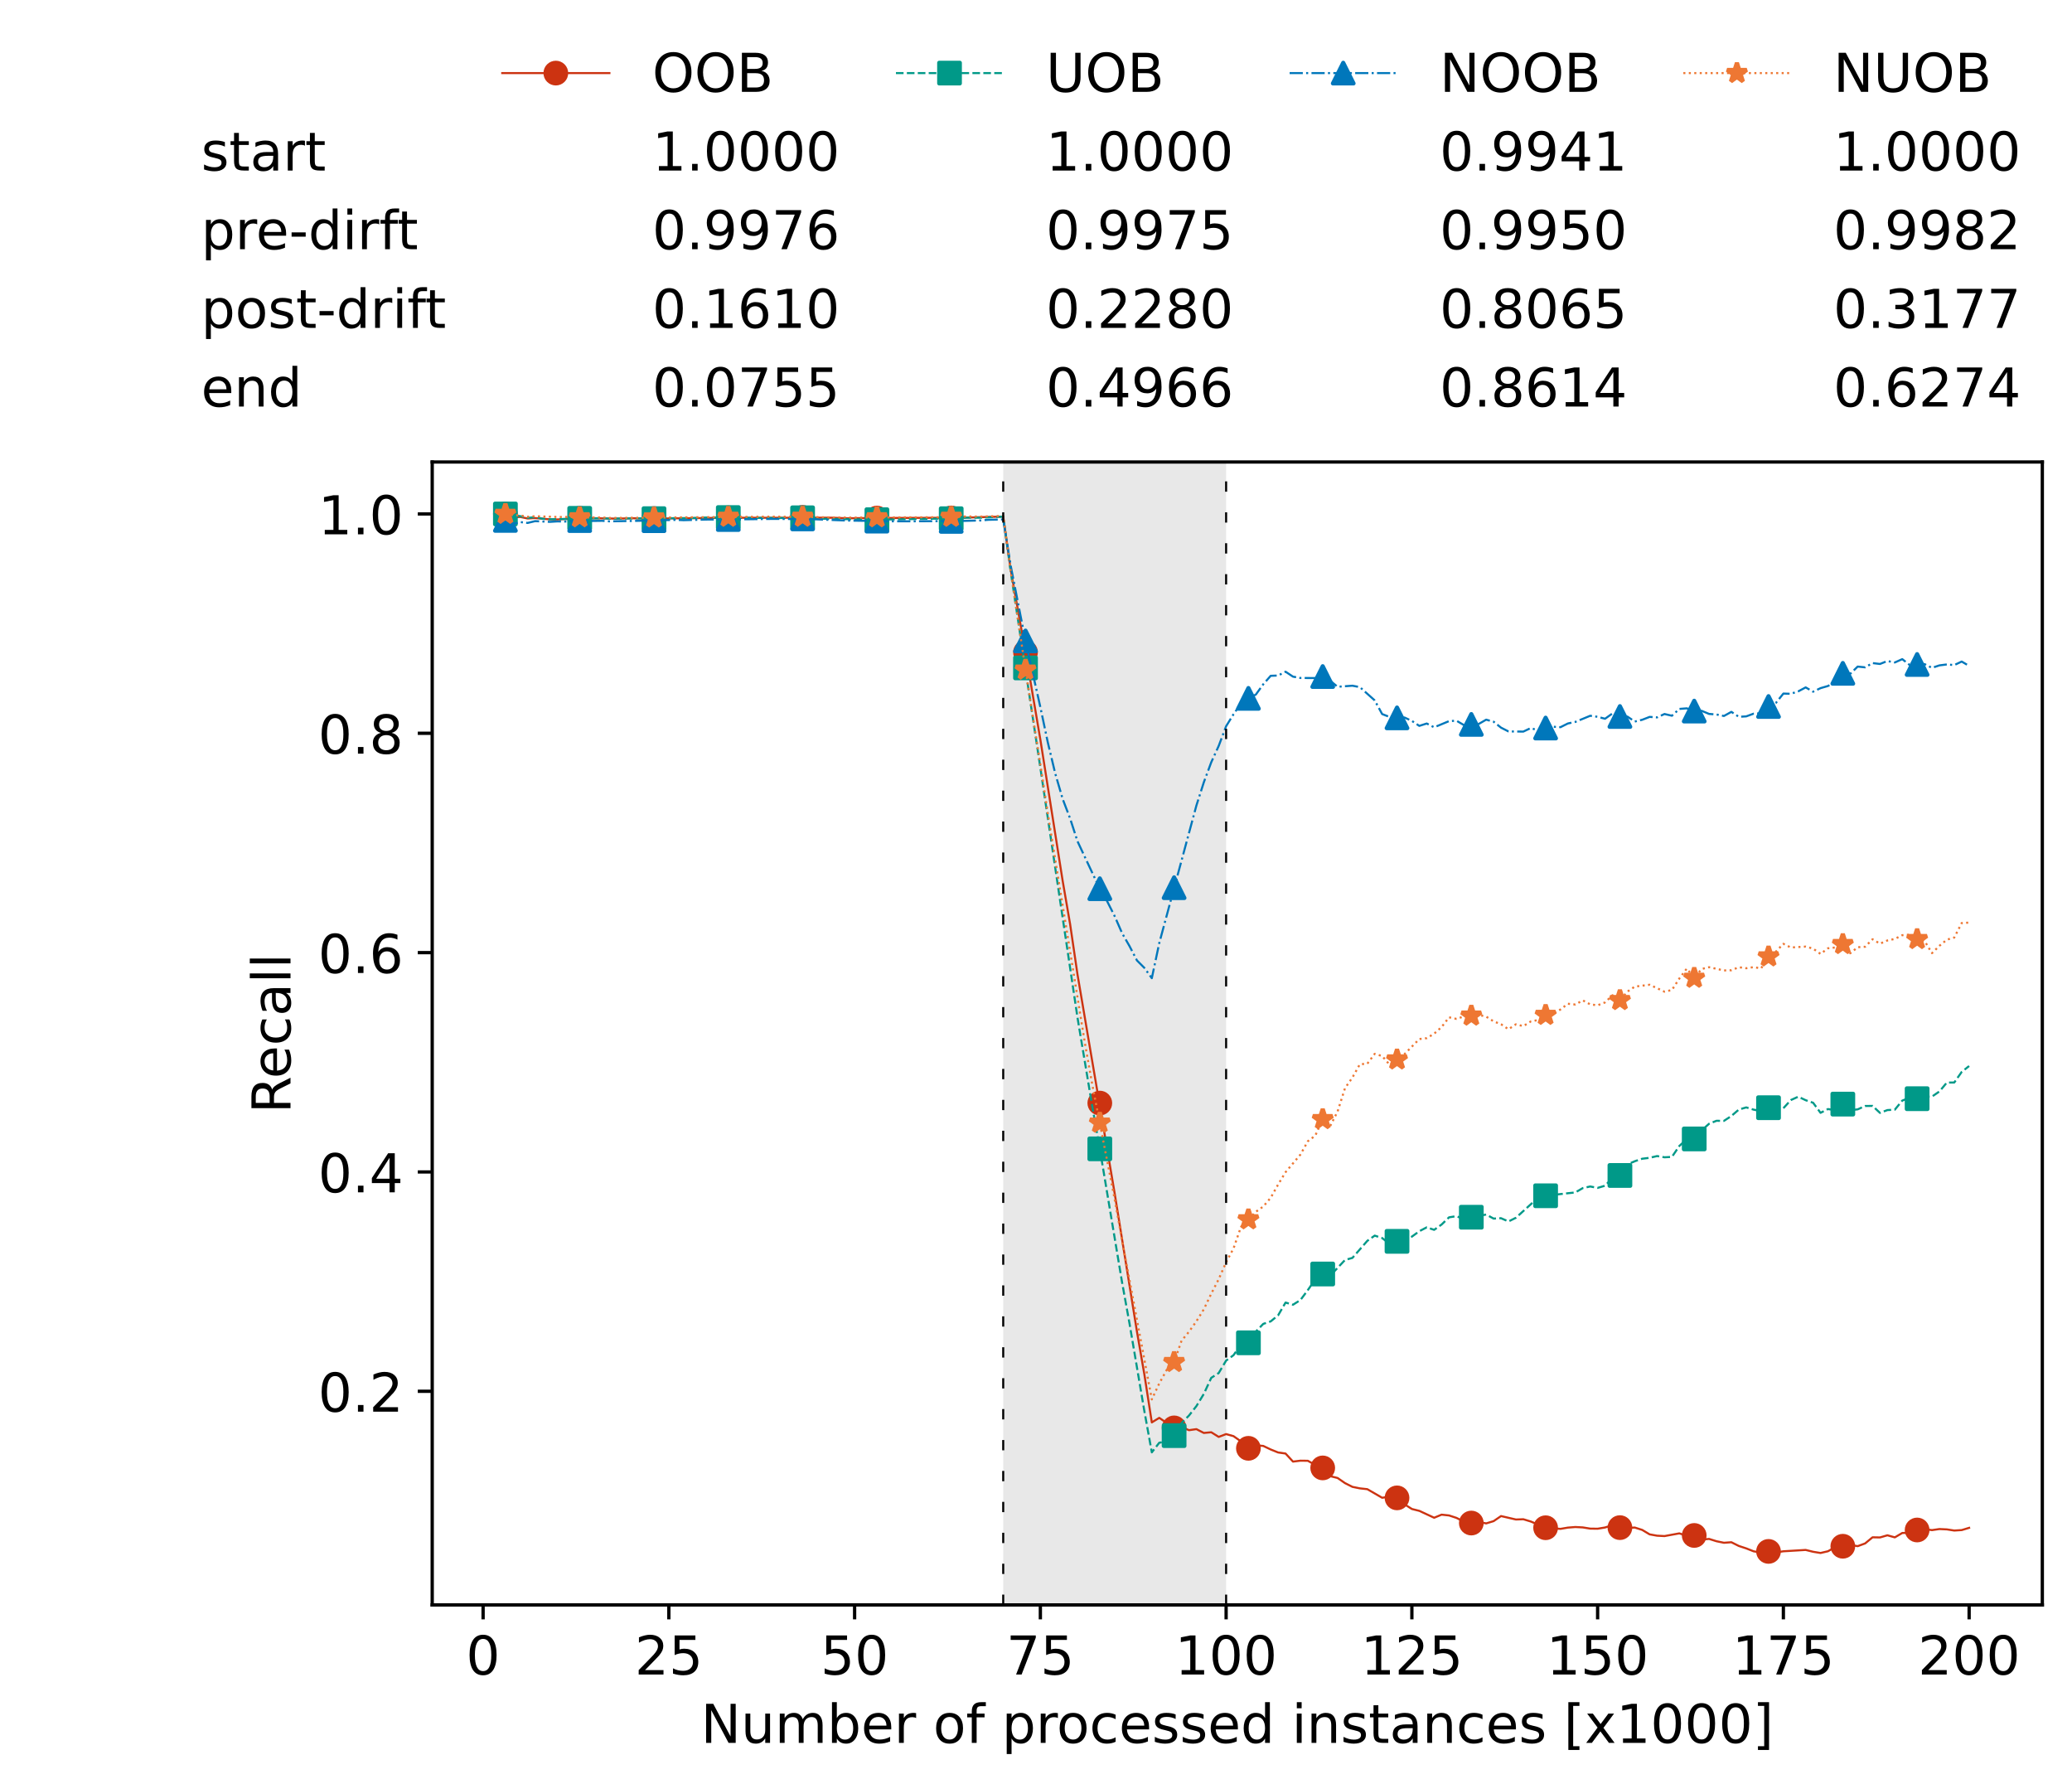 <?xml version="1.0" encoding="utf-8" standalone="no"?>
<!DOCTYPE svg PUBLIC "-//W3C//DTD SVG 1.1//EN"
  "http://www.w3.org/Graphics/SVG/1.1/DTD/svg11.dtd">
<!-- Created with matplotlib (https://matplotlib.org/) -->
<svg height="432.615pt" version="1.1" viewBox="0 0 502.65 432.615" width="502.65pt" xmlns="http://www.w3.org/2000/svg" xmlns:xlink="http://www.w3.org/1999/xlink">
 <defs>
  <style type="text/css">*{stroke-linecap:butt;stroke-linejoin:round;}</style>
 </defs>
 <g id="figure_1">
  <g id="patch_1">
   <path d="M 0 432.615 
L 502.65 432.615 
L 502.65 0 
L 0 0 
z
" style="fill:#ffffff;"/>
  </g>
  <g id="axes_1">
   <g id="patch_2">
    <path d="M 104.85 389.252 
L 495.45 389.252 
L 495.45 112.052 
L 104.85 112.052 
z
" style="fill:#ffffff;"/>
   </g>
   <g id="patch_3">
    <path clip-path="url(#p991601ff2a)" d="M 297.446 389.252 
L 297.446 112.052 
L 243.372 112.052 
L 243.372 389.252 
z
" style="fill:#d3d3d3;opacity:0.5;"/>
   </g>
   <g id="matplotlib.axis_1">
    <g id="xtick_1">
     <g id="line2d_1">
      <defs>
       <path d="M 0 0 
L 0 3.5 
" id="mca6c3451b4" style="stroke:#000000;stroke-width:0.8;"/>
      </defs>
      <g>
       <use style="stroke:#000000;stroke-width:0.8;" x="117.197" xlink:href="#mca6c3451b4" y="389.252"/>
      </g>
     </g>
     <g id="text_1">
      <!-- 0 -->
      <g transform="translate(113.061 406.13)scale(0.13 -0.13)">
       <defs>
        <path d="M 31.781 66.406 
Q 24.172 66.406 20.328 58.906 
Q 16.5 51.422 16.5 36.375 
Q 16.5 21.391 20.328 13.891 
Q 24.172 6.391 31.781 6.391 
Q 39.453 6.391 43.281 13.891 
Q 47.125 21.391 47.125 36.375 
Q 47.125 51.422 43.281 58.906 
Q 39.453 66.406 31.781 66.406 
z
M 31.781 74.219 
Q 44.047 74.219 50.516 64.516 
Q 56.984 54.828 56.984 36.375 
Q 56.984 17.969 50.516 8.266 
Q 44.047 -1.422 31.781 -1.422 
Q 19.531 -1.422 13.062 8.266 
Q 6.594 17.969 6.594 36.375 
Q 6.594 54.828 13.062 64.516 
Q 19.531 74.219 31.781 74.219 
z
" id="DejaVuSans-48"/>
       </defs>
       <use xlink:href="#DejaVuSans-48"/>
      </g>
     </g>
    </g>
    <g id="xtick_2">
     <g id="line2d_2">
      <g>
       <use style="stroke:#000000;stroke-width:0.8;" x="162.259" xlink:href="#mca6c3451b4" y="389.252"/>
      </g>
     </g>
     <g id="text_2">
      <!-- 25 -->
      <g transform="translate(153.988 406.13)scale(0.13 -0.13)">
       <defs>
        <path d="M 19.188 8.297 
L 53.609 8.297 
L 53.609 0 
L 7.328 0 
L 7.328 8.297 
Q 12.938 14.109 22.625 23.891 
Q 32.328 33.688 34.812 36.531 
Q 39.547 41.844 41.422 45.531 
Q 43.312 49.219 43.312 52.781 
Q 43.312 58.594 39.234 62.25 
Q 35.156 65.922 28.609 65.922 
Q 23.969 65.922 18.812 64.312 
Q 13.672 62.703 7.812 59.422 
L 7.812 69.391 
Q 13.766 71.781 18.938 73 
Q 24.125 74.219 28.422 74.219 
Q 39.75 74.219 46.484 68.547 
Q 53.219 62.891 53.219 53.422 
Q 53.219 48.922 51.531 44.891 
Q 49.859 40.875 45.406 35.406 
Q 44.188 33.984 37.641 27.219 
Q 31.109 20.453 19.188 8.297 
z
" id="DejaVuSans-50"/>
        <path d="M 10.797 72.906 
L 49.516 72.906 
L 49.516 64.594 
L 19.828 64.594 
L 19.828 46.734 
Q 21.969 47.469 24.109 47.828 
Q 26.266 48.188 28.422 48.188 
Q 40.625 48.188 47.75 41.5 
Q 54.891 34.812 54.891 23.391 
Q 54.891 11.625 47.562 5.094 
Q 40.234 -1.422 26.906 -1.422 
Q 22.312 -1.422 17.547 -0.641 
Q 12.797 0.141 7.719 1.703 
L 7.719 11.625 
Q 12.109 9.234 16.797 8.062 
Q 21.484 6.891 26.703 6.891 
Q 35.156 6.891 40.078 11.328 
Q 45.016 15.766 45.016 23.391 
Q 45.016 31 40.078 35.438 
Q 35.156 39.891 26.703 39.891 
Q 22.75 39.891 18.812 39.016 
Q 14.891 38.141 10.797 36.281 
z
" id="DejaVuSans-53"/>
       </defs>
       <use xlink:href="#DejaVuSans-50"/>
       <use x="63.623" xlink:href="#DejaVuSans-53"/>
      </g>
     </g>
    </g>
    <g id="xtick_3">
     <g id="line2d_3">
      <g>
       <use style="stroke:#000000;stroke-width:0.8;" x="207.322" xlink:href="#mca6c3451b4" y="389.252"/>
      </g>
     </g>
     <g id="text_3">
      <!-- 50 -->
      <g transform="translate(199.05 406.13)scale(0.13 -0.13)">
       <use xlink:href="#DejaVuSans-53"/>
       <use x="63.623" xlink:href="#DejaVuSans-48"/>
      </g>
     </g>
    </g>
    <g id="xtick_4">
     <g id="line2d_4">
      <g>
       <use style="stroke:#000000;stroke-width:0.8;" x="252.384" xlink:href="#mca6c3451b4" y="389.252"/>
      </g>
     </g>
     <g id="text_4">
      <!-- 75 -->
      <g transform="translate(244.113 406.13)scale(0.13 -0.13)">
       <defs>
        <path d="M 8.203 72.906 
L 55.078 72.906 
L 55.078 68.703 
L 28.609 0 
L 18.312 0 
L 43.219 64.594 
L 8.203 64.594 
z
" id="DejaVuSans-55"/>
       </defs>
       <use xlink:href="#DejaVuSans-55"/>
       <use x="63.623" xlink:href="#DejaVuSans-53"/>
      </g>
     </g>
    </g>
    <g id="xtick_5">
     <g id="line2d_5">
      <g>
       <use style="stroke:#000000;stroke-width:0.8;" x="297.446" xlink:href="#mca6c3451b4" y="389.252"/>
      </g>
     </g>
     <g id="text_5">
      <!-- 100 -->
      <g transform="translate(285.039 406.13)scale(0.13 -0.13)">
       <defs>
        <path d="M 12.406 8.297 
L 28.516 8.297 
L 28.516 63.922 
L 10.984 60.406 
L 10.984 69.391 
L 28.422 72.906 
L 38.281 72.906 
L 38.281 8.297 
L 54.391 8.297 
L 54.391 0 
L 12.406 0 
z
" id="DejaVuSans-49"/>
       </defs>
       <use xlink:href="#DejaVuSans-49"/>
       <use x="63.623" xlink:href="#DejaVuSans-48"/>
       <use x="127.246" xlink:href="#DejaVuSans-48"/>
      </g>
     </g>
    </g>
    <g id="xtick_6">
     <g id="line2d_6">
      <g>
       <use style="stroke:#000000;stroke-width:0.8;" x="342.509" xlink:href="#mca6c3451b4" y="389.252"/>
      </g>
     </g>
     <g id="text_6">
      <!-- 125 -->
      <g transform="translate(330.102 406.13)scale(0.13 -0.13)">
       <use xlink:href="#DejaVuSans-49"/>
       <use x="63.623" xlink:href="#DejaVuSans-50"/>
       <use x="127.246" xlink:href="#DejaVuSans-53"/>
      </g>
     </g>
    </g>
    <g id="xtick_7">
     <g id="line2d_7">
      <g>
       <use style="stroke:#000000;stroke-width:0.8;" x="387.571" xlink:href="#mca6c3451b4" y="389.252"/>
      </g>
     </g>
     <g id="text_7">
      <!-- 150 -->
      <g transform="translate(375.164 406.13)scale(0.13 -0.13)">
       <use xlink:href="#DejaVuSans-49"/>
       <use x="63.623" xlink:href="#DejaVuSans-53"/>
       <use x="127.246" xlink:href="#DejaVuSans-48"/>
      </g>
     </g>
    </g>
    <g id="xtick_8">
     <g id="line2d_8">
      <g>
       <use style="stroke:#000000;stroke-width:0.8;" x="432.633" xlink:href="#mca6c3451b4" y="389.252"/>
      </g>
     </g>
     <g id="text_8">
      <!-- 175 -->
      <g transform="translate(420.226 406.13)scale(0.13 -0.13)">
       <use xlink:href="#DejaVuSans-49"/>
       <use x="63.623" xlink:href="#DejaVuSans-55"/>
       <use x="127.246" xlink:href="#DejaVuSans-53"/>
      </g>
     </g>
    </g>
    <g id="xtick_9">
     <g id="line2d_9">
      <g>
       <use style="stroke:#000000;stroke-width:0.8;" x="477.695" xlink:href="#mca6c3451b4" y="389.252"/>
      </g>
     </g>
     <g id="text_9">
      <!-- 200 -->
      <g transform="translate(465.289 406.13)scale(0.13 -0.13)">
       <use xlink:href="#DejaVuSans-50"/>
       <use x="63.623" xlink:href="#DejaVuSans-48"/>
       <use x="127.246" xlink:href="#DejaVuSans-48"/>
      </g>
     </g>
    </g>
    <g id="text_10">
     <!-- Number of processed instances [x1000] -->
     <g transform="translate(170.025 422.711)scale(0.13 -0.13)">
      <defs>
       <path d="M 9.812 72.906 
L 23.094 72.906 
L 55.422 11.922 
L 55.422 72.906 
L 64.984 72.906 
L 64.984 0 
L 51.703 0 
L 19.391 60.984 
L 19.391 0 
L 9.812 0 
z
" id="DejaVuSans-78"/>
       <path d="M 8.5 21.578 
L 8.5 54.688 
L 17.484 54.688 
L 17.484 21.922 
Q 17.484 14.156 20.5 10.266 
Q 23.531 6.391 29.594 6.391 
Q 36.859 6.391 41.078 11.031 
Q 45.312 15.672 45.312 23.688 
L 45.312 54.688 
L 54.297 54.688 
L 54.297 0 
L 45.312 0 
L 45.312 8.406 
Q 42.047 3.422 37.719 1 
Q 33.406 -1.422 27.688 -1.422 
Q 18.266 -1.422 13.375 4.438 
Q 8.5 10.297 8.5 21.578 
z
M 31.109 56 
z
" id="DejaVuSans-117"/>
       <path d="M 52 44.188 
Q 55.375 50.25 60.062 53.125 
Q 64.75 56 71.094 56 
Q 79.641 56 84.281 50.016 
Q 88.922 44.047 88.922 33.016 
L 88.922 0 
L 79.891 0 
L 79.891 32.719 
Q 79.891 40.578 77.094 44.375 
Q 74.312 48.188 68.609 48.188 
Q 61.625 48.188 57.562 43.547 
Q 53.516 38.922 53.516 30.906 
L 53.516 0 
L 44.484 0 
L 44.484 32.719 
Q 44.484 40.625 41.703 44.406 
Q 38.922 48.188 33.109 48.188 
Q 26.219 48.188 22.156 43.531 
Q 18.109 38.875 18.109 30.906 
L 18.109 0 
L 9.078 0 
L 9.078 54.688 
L 18.109 54.688 
L 18.109 46.188 
Q 21.188 51.219 25.484 53.609 
Q 29.781 56 35.688 56 
Q 41.656 56 45.828 52.969 
Q 50 49.953 52 44.188 
z
" id="DejaVuSans-109"/>
       <path d="M 48.688 27.297 
Q 48.688 37.203 44.609 42.844 
Q 40.531 48.484 33.406 48.484 
Q 26.266 48.484 22.188 42.844 
Q 18.109 37.203 18.109 27.297 
Q 18.109 17.391 22.188 11.75 
Q 26.266 6.109 33.406 6.109 
Q 40.531 6.109 44.609 11.75 
Q 48.688 17.391 48.688 27.297 
z
M 18.109 46.391 
Q 20.953 51.266 25.266 53.625 
Q 29.594 56 35.594 56 
Q 45.562 56 51.781 48.094 
Q 58.016 40.188 58.016 27.297 
Q 58.016 14.406 51.781 6.484 
Q 45.562 -1.422 35.594 -1.422 
Q 29.594 -1.422 25.266 0.953 
Q 20.953 3.328 18.109 8.203 
L 18.109 0 
L 9.078 0 
L 9.078 75.984 
L 18.109 75.984 
z
" id="DejaVuSans-98"/>
       <path d="M 56.203 29.594 
L 56.203 25.203 
L 14.891 25.203 
Q 15.484 15.922 20.484 11.062 
Q 25.484 6.203 34.422 6.203 
Q 39.594 6.203 44.453 7.469 
Q 49.312 8.734 54.109 11.281 
L 54.109 2.781 
Q 49.266 0.734 44.188 -0.344 
Q 39.109 -1.422 33.891 -1.422 
Q 20.797 -1.422 13.156 6.188 
Q 5.516 13.812 5.516 26.812 
Q 5.516 40.234 12.766 48.109 
Q 20.016 56 32.328 56 
Q 43.359 56 49.781 48.891 
Q 56.203 41.797 56.203 29.594 
z
M 47.219 32.234 
Q 47.125 39.594 43.094 43.984 
Q 39.062 48.391 32.422 48.391 
Q 24.906 48.391 20.391 44.141 
Q 15.875 39.891 15.188 32.172 
z
" id="DejaVuSans-101"/>
       <path d="M 41.109 46.297 
Q 39.594 47.172 37.812 47.578 
Q 36.031 48 33.891 48 
Q 26.266 48 22.188 43.047 
Q 18.109 38.094 18.109 28.812 
L 18.109 0 
L 9.078 0 
L 9.078 54.688 
L 18.109 54.688 
L 18.109 46.188 
Q 20.953 51.172 25.484 53.578 
Q 30.031 56 36.531 56 
Q 37.453 56 38.578 55.875 
Q 39.703 55.766 41.062 55.516 
z
" id="DejaVuSans-114"/>
       <path id="DejaVuSans-32"/>
       <path d="M 30.609 48.391 
Q 23.391 48.391 19.188 42.75 
Q 14.984 37.109 14.984 27.297 
Q 14.984 17.484 19.156 11.844 
Q 23.344 6.203 30.609 6.203 
Q 37.797 6.203 41.984 11.859 
Q 46.188 17.531 46.188 27.297 
Q 46.188 37.016 41.984 42.703 
Q 37.797 48.391 30.609 48.391 
z
M 30.609 56 
Q 42.328 56 49.016 48.375 
Q 55.719 40.766 55.719 27.297 
Q 55.719 13.875 49.016 6.219 
Q 42.328 -1.422 30.609 -1.422 
Q 18.844 -1.422 12.172 6.219 
Q 5.516 13.875 5.516 27.297 
Q 5.516 40.766 12.172 48.375 
Q 18.844 56 30.609 56 
z
" id="DejaVuSans-111"/>
       <path d="M 37.109 75.984 
L 37.109 68.5 
L 28.516 68.5 
Q 23.688 68.5 21.797 66.547 
Q 19.922 64.594 19.922 59.516 
L 19.922 54.688 
L 34.719 54.688 
L 34.719 47.703 
L 19.922 47.703 
L 19.922 0 
L 10.891 0 
L 10.891 47.703 
L 2.297 47.703 
L 2.297 54.688 
L 10.891 54.688 
L 10.891 58.5 
Q 10.891 67.625 15.141 71.797 
Q 19.391 75.984 28.609 75.984 
z
" id="DejaVuSans-102"/>
       <path d="M 18.109 8.203 
L 18.109 -20.797 
L 9.078 -20.797 
L 9.078 54.688 
L 18.109 54.688 
L 18.109 46.391 
Q 20.953 51.266 25.266 53.625 
Q 29.594 56 35.594 56 
Q 45.562 56 51.781 48.094 
Q 58.016 40.188 58.016 27.297 
Q 58.016 14.406 51.781 6.484 
Q 45.562 -1.422 35.594 -1.422 
Q 29.594 -1.422 25.266 0.953 
Q 20.953 3.328 18.109 8.203 
z
M 48.688 27.297 
Q 48.688 37.203 44.609 42.844 
Q 40.531 48.484 33.406 48.484 
Q 26.266 48.484 22.188 42.844 
Q 18.109 37.203 18.109 27.297 
Q 18.109 17.391 22.188 11.75 
Q 26.266 6.109 33.406 6.109 
Q 40.531 6.109 44.609 11.75 
Q 48.688 17.391 48.688 27.297 
z
" id="DejaVuSans-112"/>
       <path d="M 48.781 52.594 
L 48.781 44.188 
Q 44.969 46.297 41.141 47.344 
Q 37.312 48.391 33.406 48.391 
Q 24.656 48.391 19.812 42.844 
Q 14.984 37.312 14.984 27.297 
Q 14.984 17.281 19.812 11.734 
Q 24.656 6.203 33.406 6.203 
Q 37.312 6.203 41.141 7.25 
Q 44.969 8.297 48.781 10.406 
L 48.781 2.094 
Q 45.016 0.344 40.984 -0.531 
Q 36.969 -1.422 32.422 -1.422 
Q 20.062 -1.422 12.781 6.344 
Q 5.516 14.109 5.516 27.297 
Q 5.516 40.672 12.859 48.328 
Q 20.219 56 33.016 56 
Q 37.156 56 41.109 55.141 
Q 45.062 54.297 48.781 52.594 
z
" id="DejaVuSans-99"/>
       <path d="M 44.281 53.078 
L 44.281 44.578 
Q 40.484 46.531 36.375 47.5 
Q 32.281 48.484 27.875 48.484 
Q 21.188 48.484 17.844 46.438 
Q 14.5 44.391 14.5 40.281 
Q 14.5 37.156 16.891 35.375 
Q 19.281 33.594 26.516 31.984 
L 29.594 31.297 
Q 39.156 29.25 43.188 25.516 
Q 47.219 21.781 47.219 15.094 
Q 47.219 7.469 41.188 3.016 
Q 35.156 -1.422 24.609 -1.422 
Q 20.219 -1.422 15.453 -0.562 
Q 10.688 0.297 5.422 2 
L 5.422 11.281 
Q 10.406 8.688 15.234 7.391 
Q 20.062 6.109 24.812 6.109 
Q 31.156 6.109 34.562 8.281 
Q 37.984 10.453 37.984 14.406 
Q 37.984 18.062 35.516 20.016 
Q 33.062 21.969 24.703 23.781 
L 21.578 24.516 
Q 13.234 26.266 9.516 29.906 
Q 5.812 33.547 5.812 39.891 
Q 5.812 47.609 11.281 51.797 
Q 16.75 56 26.812 56 
Q 31.781 56 36.172 55.266 
Q 40.578 54.547 44.281 53.078 
z
" id="DejaVuSans-115"/>
       <path d="M 45.406 46.391 
L 45.406 75.984 
L 54.391 75.984 
L 54.391 0 
L 45.406 0 
L 45.406 8.203 
Q 42.578 3.328 38.25 0.953 
Q 33.938 -1.422 27.875 -1.422 
Q 17.969 -1.422 11.734 6.484 
Q 5.516 14.406 5.516 27.297 
Q 5.516 40.188 11.734 48.094 
Q 17.969 56 27.875 56 
Q 33.938 56 38.25 53.625 
Q 42.578 51.266 45.406 46.391 
z
M 14.797 27.297 
Q 14.797 17.391 18.875 11.75 
Q 22.953 6.109 30.078 6.109 
Q 37.203 6.109 41.297 11.75 
Q 45.406 17.391 45.406 27.297 
Q 45.406 37.203 41.297 42.844 
Q 37.203 48.484 30.078 48.484 
Q 22.953 48.484 18.875 42.844 
Q 14.797 37.203 14.797 27.297 
z
" id="DejaVuSans-100"/>
       <path d="M 9.422 54.688 
L 18.406 54.688 
L 18.406 0 
L 9.422 0 
z
M 9.422 75.984 
L 18.406 75.984 
L 18.406 64.594 
L 9.422 64.594 
z
" id="DejaVuSans-105"/>
       <path d="M 54.891 33.016 
L 54.891 0 
L 45.906 0 
L 45.906 32.719 
Q 45.906 40.484 42.875 44.328 
Q 39.844 48.188 33.797 48.188 
Q 26.516 48.188 22.312 43.547 
Q 18.109 38.922 18.109 30.906 
L 18.109 0 
L 9.078 0 
L 9.078 54.688 
L 18.109 54.688 
L 18.109 46.188 
Q 21.344 51.125 25.703 53.562 
Q 30.078 56 35.797 56 
Q 45.219 56 50.047 50.172 
Q 54.891 44.344 54.891 33.016 
z
" id="DejaVuSans-110"/>
       <path d="M 18.312 70.219 
L 18.312 54.688 
L 36.812 54.688 
L 36.812 47.703 
L 18.312 47.703 
L 18.312 18.016 
Q 18.312 11.328 20.141 9.422 
Q 21.969 7.516 27.594 7.516 
L 36.812 7.516 
L 36.812 0 
L 27.594 0 
Q 17.188 0 13.234 3.875 
Q 9.281 7.766 9.281 18.016 
L 9.281 47.703 
L 2.688 47.703 
L 2.688 54.688 
L 9.281 54.688 
L 9.281 70.219 
z
" id="DejaVuSans-116"/>
       <path d="M 34.281 27.484 
Q 23.391 27.484 19.188 25 
Q 14.984 22.516 14.984 16.5 
Q 14.984 11.719 18.141 8.906 
Q 21.297 6.109 26.703 6.109 
Q 34.188 6.109 38.703 11.406 
Q 43.219 16.703 43.219 25.484 
L 43.219 27.484 
z
M 52.203 31.203 
L 52.203 0 
L 43.219 0 
L 43.219 8.297 
Q 40.141 3.328 35.547 0.953 
Q 30.953 -1.422 24.312 -1.422 
Q 15.922 -1.422 10.953 3.297 
Q 6 8.016 6 15.922 
Q 6 25.141 12.172 29.828 
Q 18.359 34.516 30.609 34.516 
L 43.219 34.516 
L 43.219 35.406 
Q 43.219 41.609 39.141 45 
Q 35.062 48.391 27.688 48.391 
Q 23 48.391 18.547 47.266 
Q 14.109 46.141 10.016 43.891 
L 10.016 52.203 
Q 14.938 54.109 19.578 55.047 
Q 24.219 56 28.609 56 
Q 40.484 56 46.344 49.844 
Q 52.203 43.703 52.203 31.203 
z
" id="DejaVuSans-97"/>
       <path d="M 8.594 75.984 
L 29.297 75.984 
L 29.297 69 
L 17.578 69 
L 17.578 -6.203 
L 29.297 -6.203 
L 29.297 -13.188 
L 8.594 -13.188 
z
" id="DejaVuSans-91"/>
       <path d="M 54.891 54.688 
L 35.109 28.078 
L 55.906 0 
L 45.312 0 
L 29.391 21.484 
L 13.484 0 
L 2.875 0 
L 24.125 28.609 
L 4.688 54.688 
L 15.281 54.688 
L 29.781 35.203 
L 44.281 54.688 
z
" id="DejaVuSans-120"/>
       <path d="M 30.422 75.984 
L 30.422 -13.188 
L 9.719 -13.188 
L 9.719 -6.203 
L 21.391 -6.203 
L 21.391 69 
L 9.719 69 
L 9.719 75.984 
z
" id="DejaVuSans-93"/>
      </defs>
      <use xlink:href="#DejaVuSans-78"/>
      <use x="74.805" xlink:href="#DejaVuSans-117"/>
      <use x="138.184" xlink:href="#DejaVuSans-109"/>
      <use x="235.596" xlink:href="#DejaVuSans-98"/>
      <use x="299.072" xlink:href="#DejaVuSans-101"/>
      <use x="360.596" xlink:href="#DejaVuSans-114"/>
      <use x="401.709" xlink:href="#DejaVuSans-32"/>
      <use x="433.496" xlink:href="#DejaVuSans-111"/>
      <use x="494.678" xlink:href="#DejaVuSans-102"/>
      <use x="529.883" xlink:href="#DejaVuSans-32"/>
      <use x="561.67" xlink:href="#DejaVuSans-112"/>
      <use x="625.146" xlink:href="#DejaVuSans-114"/>
      <use x="664.01" xlink:href="#DejaVuSans-111"/>
      <use x="725.191" xlink:href="#DejaVuSans-99"/>
      <use x="780.172" xlink:href="#DejaVuSans-101"/>
      <use x="841.695" xlink:href="#DejaVuSans-115"/>
      <use x="893.795" xlink:href="#DejaVuSans-115"/>
      <use x="945.895" xlink:href="#DejaVuSans-101"/>
      <use x="1007.418" xlink:href="#DejaVuSans-100"/>
      <use x="1070.895" xlink:href="#DejaVuSans-32"/>
      <use x="1102.682" xlink:href="#DejaVuSans-105"/>
      <use x="1130.465" xlink:href="#DejaVuSans-110"/>
      <use x="1193.844" xlink:href="#DejaVuSans-115"/>
      <use x="1245.943" xlink:href="#DejaVuSans-116"/>
      <use x="1285.152" xlink:href="#DejaVuSans-97"/>
      <use x="1346.432" xlink:href="#DejaVuSans-110"/>
      <use x="1409.811" xlink:href="#DejaVuSans-99"/>
      <use x="1464.791" xlink:href="#DejaVuSans-101"/>
      <use x="1526.314" xlink:href="#DejaVuSans-115"/>
      <use x="1578.414" xlink:href="#DejaVuSans-32"/>
      <use x="1610.201" xlink:href="#DejaVuSans-91"/>
      <use x="1649.215" xlink:href="#DejaVuSans-120"/>
      <use x="1708.395" xlink:href="#DejaVuSans-49"/>
      <use x="1772.018" xlink:href="#DejaVuSans-48"/>
      <use x="1835.641" xlink:href="#DejaVuSans-48"/>
      <use x="1899.264" xlink:href="#DejaVuSans-48"/>
      <use x="1962.887" xlink:href="#DejaVuSans-93"/>
     </g>
    </g>
   </g>
   <g id="matplotlib.axis_2">
    <g id="ytick_1">
     <g id="line2d_10">
      <defs>
       <path d="M 0 0 
L -3.5 0 
" id="me4e6285034" style="stroke:#000000;stroke-width:0.8;"/>
      </defs>
      <g>
       <use style="stroke:#000000;stroke-width:0.8;" x="104.85" xlink:href="#me4e6285034" y="337.436"/>
      </g>
     </g>
     <g id="text_11">
      <!-- 0.2 -->
      <g transform="translate(77.176 342.375)scale(0.13 -0.13)">
       <defs>
        <path d="M 10.688 12.406 
L 21 12.406 
L 21 0 
L 10.688 0 
z
" id="DejaVuSans-46"/>
       </defs>
       <use xlink:href="#DejaVuSans-48"/>
       <use x="63.623" xlink:href="#DejaVuSans-46"/>
       <use x="95.41" xlink:href="#DejaVuSans-50"/>
      </g>
     </g>
    </g>
    <g id="ytick_2">
     <g id="line2d_11">
      <g>
       <use style="stroke:#000000;stroke-width:0.8;" x="104.85" xlink:href="#me4e6285034" y="284.24"/>
      </g>
     </g>
     <g id="text_12">
      <!-- 0.4 -->
      <g transform="translate(77.176 289.179)scale(0.13 -0.13)">
       <defs>
        <path d="M 37.797 64.312 
L 12.891 25.391 
L 37.797 25.391 
z
M 35.203 72.906 
L 47.609 72.906 
L 47.609 25.391 
L 58.016 25.391 
L 58.016 17.188 
L 47.609 17.188 
L 47.609 0 
L 37.797 0 
L 37.797 17.188 
L 4.891 17.188 
L 4.891 26.703 
z
" id="DejaVuSans-52"/>
       </defs>
       <use xlink:href="#DejaVuSans-48"/>
       <use x="63.623" xlink:href="#DejaVuSans-46"/>
       <use x="95.41" xlink:href="#DejaVuSans-52"/>
      </g>
     </g>
    </g>
    <g id="ytick_3">
     <g id="line2d_12">
      <g>
       <use style="stroke:#000000;stroke-width:0.8;" x="104.85" xlink:href="#me4e6285034" y="231.044"/>
      </g>
     </g>
     <g id="text_13">
      <!-- 0.6 -->
      <g transform="translate(77.176 235.983)scale(0.13 -0.13)">
       <defs>
        <path d="M 33.016 40.375 
Q 26.375 40.375 22.484 35.828 
Q 18.609 31.297 18.609 23.391 
Q 18.609 15.531 22.484 10.953 
Q 26.375 6.391 33.016 6.391 
Q 39.656 6.391 43.531 10.953 
Q 47.406 15.531 47.406 23.391 
Q 47.406 31.297 43.531 35.828 
Q 39.656 40.375 33.016 40.375 
z
M 52.594 71.297 
L 52.594 62.312 
Q 48.875 64.062 45.094 64.984 
Q 41.312 65.922 37.594 65.922 
Q 27.828 65.922 22.672 59.328 
Q 17.531 52.734 16.797 39.406 
Q 19.672 43.656 24.016 45.922 
Q 28.375 48.188 33.594 48.188 
Q 44.578 48.188 50.953 41.516 
Q 57.328 34.859 57.328 23.391 
Q 57.328 12.156 50.688 5.359 
Q 44.047 -1.422 33.016 -1.422 
Q 20.359 -1.422 13.672 8.266 
Q 6.984 17.969 6.984 36.375 
Q 6.984 53.656 15.188 63.938 
Q 23.391 74.219 37.203 74.219 
Q 40.922 74.219 44.703 73.484 
Q 48.484 72.75 52.594 71.297 
z
" id="DejaVuSans-54"/>
       </defs>
       <use xlink:href="#DejaVuSans-48"/>
       <use x="63.623" xlink:href="#DejaVuSans-46"/>
       <use x="95.41" xlink:href="#DejaVuSans-54"/>
      </g>
     </g>
    </g>
    <g id="ytick_4">
     <g id="line2d_13">
      <g>
       <use style="stroke:#000000;stroke-width:0.8;" x="104.85" xlink:href="#me4e6285034" y="177.848"/>
      </g>
     </g>
     <g id="text_14">
      <!-- 0.8 -->
      <g transform="translate(77.176 182.787)scale(0.13 -0.13)">
       <defs>
        <path d="M 31.781 34.625 
Q 24.75 34.625 20.719 30.859 
Q 16.703 27.094 16.703 20.516 
Q 16.703 13.922 20.719 10.156 
Q 24.75 6.391 31.781 6.391 
Q 38.812 6.391 42.859 10.172 
Q 46.922 13.969 46.922 20.516 
Q 46.922 27.094 42.891 30.859 
Q 38.875 34.625 31.781 34.625 
z
M 21.922 38.812 
Q 15.578 40.375 12.031 44.719 
Q 8.5 49.078 8.5 55.328 
Q 8.5 64.062 14.719 69.141 
Q 20.953 74.219 31.781 74.219 
Q 42.672 74.219 48.875 69.141 
Q 55.078 64.062 55.078 55.328 
Q 55.078 49.078 51.531 44.719 
Q 48 40.375 41.703 38.812 
Q 48.828 37.156 52.797 32.312 
Q 56.781 27.484 56.781 20.516 
Q 56.781 9.906 50.312 4.234 
Q 43.844 -1.422 31.781 -1.422 
Q 19.734 -1.422 13.25 4.234 
Q 6.781 9.906 6.781 20.516 
Q 6.781 27.484 10.781 32.312 
Q 14.797 37.156 21.922 38.812 
z
M 18.312 54.391 
Q 18.312 48.734 21.844 45.562 
Q 25.391 42.391 31.781 42.391 
Q 38.141 42.391 41.719 45.562 
Q 45.312 48.734 45.312 54.391 
Q 45.312 60.062 41.719 63.234 
Q 38.141 66.406 31.781 66.406 
Q 25.391 66.406 21.844 63.234 
Q 18.312 60.062 18.312 54.391 
z
" id="DejaVuSans-56"/>
       </defs>
       <use xlink:href="#DejaVuSans-48"/>
       <use x="63.623" xlink:href="#DejaVuSans-46"/>
       <use x="95.41" xlink:href="#DejaVuSans-56"/>
      </g>
     </g>
    </g>
    <g id="ytick_5">
     <g id="line2d_14">
      <g>
       <use style="stroke:#000000;stroke-width:0.8;" x="104.85" xlink:href="#me4e6285034" y="124.652"/>
      </g>
     </g>
     <g id="text_15">
      <!-- 1.0 -->
      <g transform="translate(77.176 129.591)scale(0.13 -0.13)">
       <use xlink:href="#DejaVuSans-49"/>
       <use x="63.623" xlink:href="#DejaVuSans-46"/>
       <use x="95.41" xlink:href="#DejaVuSans-48"/>
      </g>
     </g>
    </g>
    <g id="text_16">
     <!-- Recall -->
     <g transform="translate(70.472 270.044)rotate(-90)scale(0.13 -0.13)">
      <defs>
       <path d="M 44.391 34.188 
Q 47.562 33.109 50.562 29.594 
Q 53.562 26.078 56.594 19.922 
L 66.609 0 
L 56 0 
L 46.688 18.703 
Q 43.062 26.031 39.672 28.422 
Q 36.281 30.812 30.422 30.812 
L 19.672 30.812 
L 19.672 0 
L 9.812 0 
L 9.812 72.906 
L 32.078 72.906 
Q 44.578 72.906 50.734 67.672 
Q 56.891 62.453 56.891 51.906 
Q 56.891 45.016 53.688 40.469 
Q 50.484 35.938 44.391 34.188 
z
M 19.672 64.797 
L 19.672 38.922 
L 32.078 38.922 
Q 39.203 38.922 42.844 42.219 
Q 46.484 45.516 46.484 51.906 
Q 46.484 58.297 42.844 61.547 
Q 39.203 64.797 32.078 64.797 
z
" id="DejaVuSans-82"/>
       <path d="M 9.422 75.984 
L 18.406 75.984 
L 18.406 0 
L 9.422 0 
z
" id="DejaVuSans-108"/>
      </defs>
      <use xlink:href="#DejaVuSans-82"/>
      <use x="64.982" xlink:href="#DejaVuSans-101"/>
      <use x="126.506" xlink:href="#DejaVuSans-99"/>
      <use x="181.486" xlink:href="#DejaVuSans-97"/>
      <use x="242.766" xlink:href="#DejaVuSans-108"/>
      <use x="270.549" xlink:href="#DejaVuSans-108"/>
     </g>
    </g>
   </g>
   <g id="line2d_15"/>
   <g id="line2d_16"/>
   <g id="line2d_17"/>
   <g id="line2d_18"/>
   <g id="line2d_19"/>
   <g id="line2d_20">
    <path clip-path="url(#p991601ff2a)" d="M 122.605 124.652 
L 124.407 125.474 
L 126.21 125.375 
L 128.012 125.754 
L 129.815 125.645 
L 133.419 125.959 
L 135.222 125.984 
L 138.827 125.773 
L 144.234 125.687 
L 149.642 125.788 
L 153.247 125.692 
L 158.654 125.771 
L 176.679 125.577 
L 201.914 125.569 
L 205.519 125.701 
L 210.927 125.648 
L 232.557 125.566 
L 236.162 125.48 
L 239.767 125.377 
L 243.372 125.295 
L 245.174 138.099 
L 248.779 158.202 
L 252.384 179.387 
L 257.791 213.634 
L 259.594 224.104 
L 261.396 236.368 
L 270.409 289.43 
L 275.816 322.955 
L 277.619 333.381 
L 279.421 344.982 
L 281.224 343.879 
L 284.829 346.313 
L 286.631 346.08 
L 288.434 346.87 
L 290.236 346.614 
L 292.039 347.541 
L 293.841 347.371 
L 295.644 348.497 
L 297.446 347.816 
L 299.249 348.319 
L 301.051 349.595 
L 302.854 351.268 
L 304.656 350.536 
L 306.459 350.688 
L 308.261 351.548 
L 310.064 352.275 
L 311.866 352.533 
L 313.669 354.488 
L 315.471 354.268 
L 317.274 354.29 
L 319.076 355.313 
L 320.879 356.019 
L 322.681 358.016 
L 324.484 358.459 
L 326.286 359.707 
L 328.089 360.614 
L 329.891 360.977 
L 331.694 361.175 
L 335.299 363.26 
L 337.101 362.98 
L 338.904 363.286 
L 340.706 364.836 
L 342.509 365.981 
L 344.311 366.434 
L 347.916 368.103 
L 349.719 367.357 
L 351.521 367.548 
L 353.324 368.138 
L 355.126 369.046 
L 356.928 369.39 
L 358.731 369.106 
L 360.533 369.476 
L 362.336 368.928 
L 364.138 367.699 
L 367.743 368.529 
L 369.546 368.469 
L 371.348 369.015 
L 374.953 370.53 
L 378.558 370.803 
L 380.361 370.496 
L 382.163 370.355 
L 383.966 370.449 
L 385.768 370.741 
L 387.571 370.767 
L 389.373 370.467 
L 391.176 369.899 
L 392.978 370.503 
L 394.781 370.564 
L 396.583 370.481 
L 398.386 371.056 
L 400.188 372.136 
L 401.991 372.459 
L 403.793 372.551 
L 407.398 371.893 
L 409.201 372.505 
L 411.003 372.401 
L 412.806 373.404 
L 414.608 373.242 
L 416.411 373.804 
L 418.213 374.174 
L 420.016 374.046 
L 421.818 374.946 
L 423.621 375.539 
L 425.423 376.249 
L 427.226 376.543 
L 429.028 376.268 
L 430.831 376.511 
L 432.633 376.239 
L 438.041 375.914 
L 439.843 376.357 
L 441.646 376.652 
L 443.448 376.231 
L 445.251 375.213 
L 447.053 375.018 
L 448.856 374.701 
L 450.658 374.997 
L 452.461 374.335 
L 454.263 372.85 
L 456.066 372.884 
L 457.868 372.361 
L 459.671 372.864 
L 461.473 371.802 
L 463.276 371.757 
L 465.078 371.075 
L 466.881 370.859 
L 468.683 371.106 
L 470.485 370.846 
L 472.288 370.93 
L 474.09 371.21 
L 475.893 371.096 
L 477.695 370.552 
L 477.695 370.552 
" style="fill:none;stroke:#cc3311;stroke-linecap:square;stroke-width:0.5;"/>
    <defs>
     <path d="M 0 2.5 
C 0.663 2.5 1.299 2.237 1.768 1.768 
C 2.237 1.299 2.5 0.663 2.5 0 
C 2.5 -0.663 2.237 -1.299 1.768 -1.768 
C 1.299 -2.237 0.663 -2.5 0 -2.5 
C -0.663 -2.5 -1.299 -2.237 -1.768 -1.768 
C -2.237 -1.299 -2.5 -0.663 -2.5 0 
C -2.5 0.663 -2.237 1.299 -1.768 1.768 
C -1.299 2.237 -0.663 2.5 0 2.5 
z
" id="mb783fc318d" style="stroke:#cc3311;"/>
    </defs>
    <g clip-path="url(#p991601ff2a)">
     <use style="fill:#cc3311;stroke:#cc3311;" x="122.605" xlink:href="#mb783fc318d" y="124.652"/>
     <use style="fill:#cc3311;stroke:#cc3311;" x="140.629" xlink:href="#mb783fc318d" y="125.722"/>
     <use style="fill:#cc3311;stroke:#cc3311;" x="158.654" xlink:href="#mb783fc318d" y="125.771"/>
     <use style="fill:#cc3311;stroke:#cc3311;" x="176.679" xlink:href="#mb783fc318d" y="125.577"/>
     <use style="fill:#cc3311;stroke:#cc3311;" x="194.704" xlink:href="#mb783fc318d" y="125.485"/>
     <use style="fill:#cc3311;stroke:#cc3311;" x="212.729" xlink:href="#mb783fc318d" y="125.648"/>
     <use style="fill:#cc3311;stroke:#cc3311;" x="230.754" xlink:href="#mb783fc318d" y="125.619"/>
     <use style="fill:#cc3311;stroke:#cc3311;" x="248.779" xlink:href="#mb783fc318d" y="158.202"/>
     <use style="fill:#cc3311;stroke:#cc3311;" x="266.804" xlink:href="#mb783fc318d" y="267.535"/>
     <use style="fill:#cc3311;stroke:#cc3311;" x="284.829" xlink:href="#mb783fc318d" y="346.313"/>
     <use style="fill:#cc3311;stroke:#cc3311;" x="302.854" xlink:href="#mb783fc318d" y="351.268"/>
     <use style="fill:#cc3311;stroke:#cc3311;" x="320.879" xlink:href="#mb783fc318d" y="356.019"/>
     <use style="fill:#cc3311;stroke:#cc3311;" x="338.904" xlink:href="#mb783fc318d" y="363.286"/>
     <use style="fill:#cc3311;stroke:#cc3311;" x="356.928" xlink:href="#mb783fc318d" y="369.39"/>
     <use style="fill:#cc3311;stroke:#cc3311;" x="374.953" xlink:href="#mb783fc318d" y="370.53"/>
     <use style="fill:#cc3311;stroke:#cc3311;" x="392.978" xlink:href="#mb783fc318d" y="370.503"/>
     <use style="fill:#cc3311;stroke:#cc3311;" x="411.003" xlink:href="#mb783fc318d" y="372.401"/>
     <use style="fill:#cc3311;stroke:#cc3311;" x="429.028" xlink:href="#mb783fc318d" y="376.268"/>
     <use style="fill:#cc3311;stroke:#cc3311;" x="447.053" xlink:href="#mb783fc318d" y="375.018"/>
     <use style="fill:#cc3311;stroke:#cc3311;" x="465.078" xlink:href="#mb783fc318d" y="371.075"/>
    </g>
   </g>
   <g id="line2d_21"/>
   <g id="line2d_22"/>
   <g id="line2d_23"/>
   <g id="line2d_24"/>
   <g id="line2d_25">
    <path clip-path="url(#p991601ff2a)" d="M 122.605 124.652 
L 126.21 125.185 
L 128.012 125.612 
L 129.815 125.42 
L 131.617 125.809 
L 133.419 125.946 
L 146.037 125.686 
L 147.839 125.79 
L 155.049 125.714 
L 167.667 125.658 
L 171.272 125.528 
L 183.889 125.612 
L 196.507 125.666 
L 198.309 125.802 
L 203.717 125.881 
L 212.729 126.043 
L 218.137 125.953 
L 232.557 125.699 
L 234.359 125.562 
L 237.964 125.561 
L 241.569 125.377 
L 243.372 125.322 
L 245.174 138.54 
L 252.384 186.229 
L 261.396 246.833 
L 265.001 268.489 
L 266.804 278.636 
L 272.211 311.049 
L 274.014 321.019 
L 277.619 342.285 
L 279.421 352.245 
L 281.224 349.915 
L 283.026 349.576 
L 284.829 348.185 
L 286.631 345.146 
L 288.434 343.322 
L 290.236 341.029 
L 292.039 338.067 
L 293.841 334.17 
L 295.644 333.011 
L 297.446 329.99 
L 299.249 328.671 
L 301.051 326.012 
L 302.854 325.675 
L 304.656 322.945 
L 306.459 321.088 
L 308.261 320.481 
L 310.064 319.006 
L 311.866 315.914 
L 313.669 316.44 
L 315.471 315.303 
L 317.274 312.883 
L 319.076 310.275 
L 320.879 308.987 
L 322.681 309.419 
L 326.286 305.586 
L 328.089 305.08 
L 331.694 300.951 
L 333.496 299.679 
L 335.299 300.273 
L 337.101 301.673 
L 342.509 299.926 
L 344.311 298.613 
L 346.114 297.672 
L 347.916 298.278 
L 349.719 296.991 
L 351.521 295.249 
L 353.324 294.953 
L 355.126 295.705 
L 356.928 295.217 
L 360.533 294.57 
L 362.336 295.548 
L 364.138 295.457 
L 365.941 296.252 
L 367.743 295.352 
L 373.151 290.459 
L 374.953 290.014 
L 380.361 289.399 
L 382.163 289.207 
L 383.966 288.157 
L 385.768 287.762 
L 387.571 288.103 
L 389.373 287.576 
L 391.176 285.674 
L 392.978 285.094 
L 394.781 282.427 
L 396.583 281.64 
L 398.386 281.03 
L 400.188 280.809 
L 401.991 280.385 
L 403.793 280.681 
L 405.596 280.587 
L 407.398 277.936 
L 409.201 276.246 
L 411.003 276.232 
L 412.806 274.14 
L 414.608 272.551 
L 416.411 271.826 
L 418.213 271.851 
L 420.016 270.667 
L 421.818 269.111 
L 423.621 268.584 
L 425.423 269.128 
L 427.226 269.483 
L 429.028 268.66 
L 430.831 268.923 
L 432.633 268.783 
L 434.436 266.81 
L 436.238 265.986 
L 438.041 266.837 
L 439.843 267.455 
L 441.646 269.897 
L 443.448 268.984 
L 445.251 269.267 
L 447.053 267.784 
L 448.856 269.263 
L 450.658 269.058 
L 452.461 268.242 
L 454.263 268.218 
L 456.066 269.914 
L 457.868 269.231 
L 459.671 269.136 
L 461.473 266.937 
L 463.276 266.213 
L 465.078 266.472 
L 466.881 265.995 
L 468.683 265.959 
L 470.485 264.715 
L 472.288 262.559 
L 474.09 262.543 
L 475.893 259.975 
L 477.695 258.544 
L 477.695 258.544 
" style="fill:none;stroke:#009988;stroke-dasharray:1.85,0.8;stroke-dashoffset:0;stroke-width:0.5;"/>
    <defs>
     <path d="M -2.5 2.5 
L 2.5 2.5 
L 2.5 -2.5 
L -2.5 -2.5 
z
" id="m10b8259c83" style="stroke:#009988;stroke-linejoin:miter;"/>
    </defs>
    <g clip-path="url(#p991601ff2a)">
     <use style="fill:#009988;stroke:#009988;stroke-linejoin:miter;" x="122.605" xlink:href="#m10b8259c83" y="124.652"/>
     <use style="fill:#009988;stroke:#009988;stroke-linejoin:miter;" x="140.629" xlink:href="#m10b8259c83" y="125.718"/>
     <use style="fill:#009988;stroke:#009988;stroke-linejoin:miter;" x="158.654" xlink:href="#m10b8259c83" y="125.795"/>
     <use style="fill:#009988;stroke:#009988;stroke-linejoin:miter;" x="176.679" xlink:href="#m10b8259c83" y="125.524"/>
     <use style="fill:#009988;stroke:#009988;stroke-linejoin:miter;" x="194.704" xlink:href="#m10b8259c83" y="125.586"/>
     <use style="fill:#009988;stroke:#009988;stroke-linejoin:miter;" x="212.729" xlink:href="#m10b8259c83" y="126.043"/>
     <use style="fill:#009988;stroke:#009988;stroke-linejoin:miter;" x="230.754" xlink:href="#m10b8259c83" y="125.806"/>
     <use style="fill:#009988;stroke:#009988;stroke-linejoin:miter;" x="248.779" xlink:href="#m10b8259c83" y="161.99"/>
     <use style="fill:#009988;stroke:#009988;stroke-linejoin:miter;" x="266.804" xlink:href="#m10b8259c83" y="278.636"/>
     <use style="fill:#009988;stroke:#009988;stroke-linejoin:miter;" x="284.829" xlink:href="#m10b8259c83" y="348.185"/>
     <use style="fill:#009988;stroke:#009988;stroke-linejoin:miter;" x="302.854" xlink:href="#m10b8259c83" y="325.675"/>
     <use style="fill:#009988;stroke:#009988;stroke-linejoin:miter;" x="320.879" xlink:href="#m10b8259c83" y="308.987"/>
     <use style="fill:#009988;stroke:#009988;stroke-linejoin:miter;" x="338.904" xlink:href="#m10b8259c83" y="301.066"/>
     <use style="fill:#009988;stroke:#009988;stroke-linejoin:miter;" x="356.928" xlink:href="#m10b8259c83" y="295.217"/>
     <use style="fill:#009988;stroke:#009988;stroke-linejoin:miter;" x="374.953" xlink:href="#m10b8259c83" y="290.014"/>
     <use style="fill:#009988;stroke:#009988;stroke-linejoin:miter;" x="392.978" xlink:href="#m10b8259c83" y="285.094"/>
     <use style="fill:#009988;stroke:#009988;stroke-linejoin:miter;" x="411.003" xlink:href="#m10b8259c83" y="276.232"/>
     <use style="fill:#009988;stroke:#009988;stroke-linejoin:miter;" x="429.028" xlink:href="#m10b8259c83" y="268.66"/>
     <use style="fill:#009988;stroke:#009988;stroke-linejoin:miter;" x="447.053" xlink:href="#m10b8259c83" y="267.784"/>
     <use style="fill:#009988;stroke:#009988;stroke-linejoin:miter;" x="465.078" xlink:href="#m10b8259c83" y="266.472"/>
    </g>
   </g>
   <g id="line2d_26"/>
   <g id="line2d_27"/>
   <g id="line2d_28"/>
   <g id="line2d_29"/>
   <g id="line2d_30">
    <path clip-path="url(#p991601ff2a)" d="M 122.605 126.219 
L 124.407 127.081 
L 126.21 126.622 
L 128.012 126.829 
L 129.815 126.394 
L 133.419 126.568 
L 135.222 126.454 
L 137.024 126.494 
L 140.629 126.261 
L 142.432 126.363 
L 146.037 126.313 
L 147.839 126.444 
L 155.049 126.311 
L 164.062 126.085 
L 165.864 126.163 
L 171.272 126.011 
L 182.087 125.927 
L 187.494 125.852 
L 196.507 125.903 
L 205.519 126.252 
L 210.927 126.334 
L 216.334 126.426 
L 219.939 126.436 
L 232.557 126.368 
L 237.964 126.223 
L 239.767 126.067 
L 243.372 125.985 
L 245.174 137.121 
L 248.779 155.451 
L 252.384 171.51 
L 254.186 180.049 
L 255.989 187.587 
L 257.791 193.768 
L 259.594 198.5 
L 261.396 204.053 
L 265.001 211.742 
L 266.804 215.541 
L 268.606 218.629 
L 270.409 222.204 
L 272.211 226.33 
L 274.014 229.472 
L 275.816 232.942 
L 277.619 234.751 
L 279.421 237.241 
L 281.224 228.743 
L 290.236 195.368 
L 292.039 189.728 
L 293.841 184.868 
L 295.644 180.918 
L 297.446 176.131 
L 299.249 173.214 
L 301.051 170.621 
L 302.854 169.376 
L 304.656 168.457 
L 306.459 165.958 
L 308.261 163.906 
L 310.064 163.837 
L 311.866 162.913 
L 313.669 164.109 
L 315.471 164.432 
L 319.076 164.448 
L 320.879 164.081 
L 322.681 165.088 
L 324.484 166.566 
L 328.089 166.308 
L 329.891 166.649 
L 333.496 169.87 
L 335.299 173.185 
L 337.101 173.885 
L 338.904 174.103 
L 340.706 174.015 
L 342.509 174.843 
L 344.311 176.049 
L 346.114 175.477 
L 347.916 176.396 
L 351.521 174.9 
L 353.324 174.793 
L 355.126 175.853 
L 358.731 175.581 
L 360.533 174.545 
L 362.336 175.04 
L 364.138 176.48 
L 365.941 177.398 
L 369.546 177.436 
L 371.348 176.577 
L 373.151 177.162 
L 374.953 176.571 
L 376.756 176.253 
L 378.558 176.368 
L 380.361 175.465 
L 382.163 175.088 
L 385.768 173.601 
L 387.571 173.848 
L 389.373 174.323 
L 391.176 173.027 
L 392.978 173.773 
L 394.781 173.789 
L 396.583 174.999 
L 398.386 174.57 
L 400.188 173.871 
L 401.991 173.993 
L 403.793 173.172 
L 405.596 173.589 
L 407.398 171.935 
L 409.201 171.796 
L 411.003 172.461 
L 412.806 172.399 
L 414.608 173.15 
L 416.411 173.291 
L 418.213 173.649 
L 420.016 172.65 
L 421.818 173.849 
L 423.621 173.746 
L 425.423 173.084 
L 427.226 172.995 
L 429.028 171.35 
L 430.831 170.466 
L 432.633 168.214 
L 434.436 168.267 
L 436.238 167.681 
L 438.041 166.716 
L 439.843 167.76 
L 441.646 166.901 
L 443.448 166.376 
L 445.251 165.419 
L 447.053 163.306 
L 448.856 163.416 
L 450.658 161.669 
L 452.461 161.851 
L 454.263 160.821 
L 456.066 161.035 
L 457.868 160.317 
L 459.671 160.67 
L 461.473 159.864 
L 463.276 161.282 
L 466.881 161.069 
L 468.683 161.974 
L 470.485 161.378 
L 472.288 161.147 
L 474.09 161.303 
L 475.893 160.448 
L 477.695 161.516 
L 477.695 161.516 
" style="fill:none;stroke:#0077bb;stroke-dasharray:3.2,0.8,0.5,0.8;stroke-dashoffset:0;stroke-width:0.5;"/>
    <defs>
     <path d="M 0 -2.5 
L -2.5 2.5 
L 2.5 2.5 
z
" id="m148918376c" style="stroke:#0077bb;stroke-linejoin:miter;"/>
    </defs>
    <g clip-path="url(#p991601ff2a)">
     <use style="fill:#0077bb;stroke:#0077bb;stroke-linejoin:miter;" x="122.605" xlink:href="#m148918376c" y="126.219"/>
     <use style="fill:#0077bb;stroke:#0077bb;stroke-linejoin:miter;" x="140.629" xlink:href="#m148918376c" y="126.261"/>
     <use style="fill:#0077bb;stroke:#0077bb;stroke-linejoin:miter;" x="158.654" xlink:href="#m148918376c" y="126.284"/>
     <use style="fill:#0077bb;stroke:#0077bb;stroke-linejoin:miter;" x="176.679" xlink:href="#m148918376c" y="126.003"/>
     <use style="fill:#0077bb;stroke:#0077bb;stroke-linejoin:miter;" x="194.704" xlink:href="#m148918376c" y="125.849"/>
     <use style="fill:#0077bb;stroke:#0077bb;stroke-linejoin:miter;" x="212.729" xlink:href="#m148918376c" y="126.389"/>
     <use style="fill:#0077bb;stroke:#0077bb;stroke-linejoin:miter;" x="230.754" xlink:href="#m148918376c" y="126.449"/>
     <use style="fill:#0077bb;stroke:#0077bb;stroke-linejoin:miter;" x="248.779" xlink:href="#m148918376c" y="155.451"/>
     <use style="fill:#0077bb;stroke:#0077bb;stroke-linejoin:miter;" x="266.804" xlink:href="#m148918376c" y="215.541"/>
     <use style="fill:#0077bb;stroke:#0077bb;stroke-linejoin:miter;" x="284.829" xlink:href="#m148918376c" y="215.292"/>
     <use style="fill:#0077bb;stroke:#0077bb;stroke-linejoin:miter;" x="302.854" xlink:href="#m148918376c" y="169.376"/>
     <use style="fill:#0077bb;stroke:#0077bb;stroke-linejoin:miter;" x="320.879" xlink:href="#m148918376c" y="164.081"/>
     <use style="fill:#0077bb;stroke:#0077bb;stroke-linejoin:miter;" x="338.904" xlink:href="#m148918376c" y="174.103"/>
     <use style="fill:#0077bb;stroke:#0077bb;stroke-linejoin:miter;" x="356.928" xlink:href="#m148918376c" y="175.693"/>
     <use style="fill:#0077bb;stroke:#0077bb;stroke-linejoin:miter;" x="374.953" xlink:href="#m148918376c" y="176.571"/>
     <use style="fill:#0077bb;stroke:#0077bb;stroke-linejoin:miter;" x="392.978" xlink:href="#m148918376c" y="173.773"/>
     <use style="fill:#0077bb;stroke:#0077bb;stroke-linejoin:miter;" x="411.003" xlink:href="#m148918376c" y="172.461"/>
     <use style="fill:#0077bb;stroke:#0077bb;stroke-linejoin:miter;" x="429.028" xlink:href="#m148918376c" y="171.35"/>
     <use style="fill:#0077bb;stroke:#0077bb;stroke-linejoin:miter;" x="447.053" xlink:href="#m148918376c" y="163.306"/>
     <use style="fill:#0077bb;stroke:#0077bb;stroke-linejoin:miter;" x="465.078" xlink:href="#m148918376c" y="161.156"/>
    </g>
   </g>
   <g id="line2d_31"/>
   <g id="line2d_32"/>
   <g id="line2d_33"/>
   <g id="line2d_34"/>
   <g id="line2d_35">
    <path clip-path="url(#p991601ff2a)" d="M 122.605 124.652 
L 124.407 124.926 
L 126.21 125.01 
L 128.012 125.34 
L 129.815 125.203 
L 135.222 125.383 
L 138.827 125.403 
L 142.432 125.512 
L 146.037 125.505 
L 147.839 125.621 
L 160.457 125.534 
L 178.482 125.361 
L 182.087 125.355 
L 187.494 125.304 
L 196.507 125.383 
L 200.112 125.465 
L 203.717 125.517 
L 207.322 125.545 
L 212.729 125.49 
L 228.952 125.453 
L 234.359 125.264 
L 237.964 125.29 
L 243.372 125.131 
L 245.174 138.43 
L 248.779 162.445 
L 252.384 185.387 
L 254.186 197.283 
L 263.199 253.071 
L 265.001 263.191 
L 270.409 290.843 
L 272.211 300.891 
L 275.816 320.102 
L 279.421 339.407 
L 281.224 335.535 
L 283.026 332.256 
L 284.829 330.362 
L 286.631 325.167 
L 288.434 322.992 
L 290.236 320.46 
L 292.039 317.547 
L 293.841 313.766 
L 295.644 310.25 
L 297.446 306.13 
L 299.249 302.766 
L 301.051 297.546 
L 304.656 293.904 
L 306.459 292.615 
L 308.261 290.495 
L 310.064 287.276 
L 311.866 284.292 
L 315.471 280.022 
L 317.274 276.792 
L 319.076 275.422 
L 320.879 271.456 
L 322.681 273.13 
L 324.484 269.584 
L 326.286 263.915 
L 328.089 261.332 
L 329.891 258.112 
L 331.694 257.992 
L 333.496 255.597 
L 335.299 256.124 
L 337.101 258.224 
L 340.706 255.669 
L 344.311 252.003 
L 346.114 251.79 
L 347.916 250.702 
L 349.719 249.094 
L 351.521 246.731 
L 353.324 247.114 
L 355.126 246.518 
L 358.731 246.162 
L 360.533 246.559 
L 362.336 247.717 
L 364.138 248.41 
L 365.941 249.628 
L 367.743 248.432 
L 369.546 248.874 
L 371.348 247.739 
L 373.151 247.389 
L 374.953 246.176 
L 376.756 245.929 
L 378.558 244.83 
L 380.361 243.441 
L 382.163 243.635 
L 383.966 242.619 
L 385.768 243.592 
L 387.571 243.823 
L 389.373 243.121 
L 391.176 241.373 
L 392.978 242.582 
L 394.781 240.511 
L 396.583 239.289 
L 400.188 238.835 
L 403.793 240.515 
L 405.596 240.107 
L 407.398 237.316 
L 409.201 234.911 
L 411.003 237.179 
L 412.806 235.015 
L 414.608 234.577 
L 418.213 235.366 
L 420.016 235.316 
L 421.818 234.581 
L 423.621 234.833 
L 425.423 234.559 
L 427.226 234.874 
L 429.028 231.995 
L 430.831 230.778 
L 432.633 228.908 
L 434.436 229.8 
L 438.041 229.582 
L 439.843 230.067 
L 441.646 231.366 
L 443.448 229.993 
L 445.251 229.796 
L 447.053 228.995 
L 448.856 231.205 
L 450.658 229.736 
L 452.461 229.616 
L 454.263 227.805 
L 456.066 228.871 
L 457.868 228.095 
L 459.671 227.72 
L 461.473 226.817 
L 463.276 226.713 
L 465.078 227.786 
L 466.881 228.212 
L 468.683 231.172 
L 470.485 229.394 
L 472.288 227.903 
L 474.09 227.382 
L 475.893 223.875 
L 477.695 223.763 
L 477.695 223.763 
" style="fill:none;stroke:#ee7733;stroke-dasharray:0.5,0.825;stroke-dashoffset:0;stroke-width:0.5;"/>
    <defs>
     <path d="M 0 -2.5 
L -0.561 -0.773 
L -2.378 -0.773 
L -0.908 0.295 
L -1.469 2.023 
L -0 0.955 
L 1.469 2.023 
L 0.908 0.295 
L 2.378 -0.773 
L 0.561 -0.773 
z
" id="mc0250bf100" style="stroke:#ee7733;stroke-linejoin:bevel;"/>
    </defs>
    <g clip-path="url(#p991601ff2a)">
     <use style="fill:#ee7733;stroke:#ee7733;stroke-linejoin:bevel;" x="122.605" xlink:href="#mc0250bf100" y="124.652"/>
     <use style="fill:#ee7733;stroke:#ee7733;stroke-linejoin:bevel;" x="140.629" xlink:href="#mc0250bf100" y="125.487"/>
     <use style="fill:#ee7733;stroke:#ee7733;stroke-linejoin:bevel;" x="158.654" xlink:href="#mc0250bf100" y="125.535"/>
     <use style="fill:#ee7733;stroke:#ee7733;stroke-linejoin:bevel;" x="176.679" xlink:href="#mc0250bf100" y="125.367"/>
     <use style="fill:#ee7733;stroke:#ee7733;stroke-linejoin:bevel;" x="194.704" xlink:href="#mc0250bf100" y="125.356"/>
     <use style="fill:#ee7733;stroke:#ee7733;stroke-linejoin:bevel;" x="212.729" xlink:href="#mc0250bf100" y="125.49"/>
     <use style="fill:#ee7733;stroke:#ee7733;stroke-linejoin:bevel;" x="230.754" xlink:href="#mc0250bf100" y="125.374"/>
     <use style="fill:#ee7733;stroke:#ee7733;stroke-linejoin:bevel;" x="248.779" xlink:href="#mc0250bf100" y="162.445"/>
     <use style="fill:#ee7733;stroke:#ee7733;stroke-linejoin:bevel;" x="266.804" xlink:href="#mc0250bf100" y="272.321"/>
     <use style="fill:#ee7733;stroke:#ee7733;stroke-linejoin:bevel;" x="284.829" xlink:href="#mc0250bf100" y="330.362"/>
     <use style="fill:#ee7733;stroke:#ee7733;stroke-linejoin:bevel;" x="302.854" xlink:href="#mc0250bf100" y="295.758"/>
     <use style="fill:#ee7733;stroke:#ee7733;stroke-linejoin:bevel;" x="320.879" xlink:href="#mc0250bf100" y="271.456"/>
     <use style="fill:#ee7733;stroke:#ee7733;stroke-linejoin:bevel;" x="338.904" xlink:href="#mc0250bf100" y="256.988"/>
     <use style="fill:#ee7733;stroke:#ee7733;stroke-linejoin:bevel;" x="356.928" xlink:href="#mc0250bf100" y="246.356"/>
     <use style="fill:#ee7733;stroke:#ee7733;stroke-linejoin:bevel;" x="374.953" xlink:href="#mc0250bf100" y="246.176"/>
     <use style="fill:#ee7733;stroke:#ee7733;stroke-linejoin:bevel;" x="392.978" xlink:href="#mc0250bf100" y="242.582"/>
     <use style="fill:#ee7733;stroke:#ee7733;stroke-linejoin:bevel;" x="411.003" xlink:href="#mc0250bf100" y="237.179"/>
     <use style="fill:#ee7733;stroke:#ee7733;stroke-linejoin:bevel;" x="429.028" xlink:href="#mc0250bf100" y="231.995"/>
     <use style="fill:#ee7733;stroke:#ee7733;stroke-linejoin:bevel;" x="447.053" xlink:href="#mc0250bf100" y="228.995"/>
     <use style="fill:#ee7733;stroke:#ee7733;stroke-linejoin:bevel;" x="465.078" xlink:href="#mc0250bf100" y="227.786"/>
    </g>
   </g>
   <g id="line2d_36"/>
   <g id="line2d_37"/>
   <g id="line2d_38"/>
   <g id="line2d_39"/>
   <g id="line2d_40">
    <path clip-path="url(#p991601ff2a)" d="M 243.372 389.252 
L 243.372 112.052 
" style="fill:none;stroke:#000000;stroke-dasharray:2.5,5;stroke-dashoffset:0;stroke-width:0.5;"/>
   </g>
   <g id="line2d_41">
    <path clip-path="url(#p991601ff2a)" d="M 297.446 389.252 
L 297.446 112.052 
" style="fill:none;stroke:#000000;stroke-dasharray:2.5,5;stroke-dashoffset:0;stroke-width:0.5;"/>
   </g>
   <g id="patch_4">
    <path d="M 104.85 389.252 
L 104.85 112.052 
" style="fill:none;stroke:#000000;stroke-linecap:square;stroke-linejoin:miter;stroke-width:0.8;"/>
   </g>
   <g id="patch_5">
    <path d="M 495.45 389.252 
L 495.45 112.052 
" style="fill:none;stroke:#000000;stroke-linecap:square;stroke-linejoin:miter;stroke-width:0.8;"/>
   </g>
   <g id="patch_6">
    <path d="M 104.85 389.252 
L 495.45 389.252 
" style="fill:none;stroke:#000000;stroke-linecap:square;stroke-linejoin:miter;stroke-width:0.8;"/>
   </g>
   <g id="patch_7">
    <path d="M 104.85 112.052 
L 495.45 112.052 
" style="fill:none;stroke:#000000;stroke-linecap:square;stroke-linejoin:miter;stroke-width:0.8;"/>
   </g>
   <g id="legend_1">
    <g id="line2d_42"/>
    <g id="line2d_43"/>
    <g id="text_17">
     <!--   -->
     <g transform="translate(48.8 22.278)scale(0.13 -0.13)">
      <use xlink:href="#DejaVuSans-32"/>
     </g>
    </g>
    <g id="line2d_44"/>
    <g id="line2d_45"/>
    <g id="text_18">
     <!-- start -->
     <g transform="translate(48.8 41.36)scale(0.13 -0.13)">
      <use xlink:href="#DejaVuSans-115"/>
      <use x="52.1" xlink:href="#DejaVuSans-116"/>
      <use x="91.309" xlink:href="#DejaVuSans-97"/>
      <use x="152.588" xlink:href="#DejaVuSans-114"/>
      <use x="193.701" xlink:href="#DejaVuSans-116"/>
     </g>
    </g>
    <g id="line2d_46"/>
    <g id="line2d_47"/>
    <g id="text_19">
     <!-- pre-dirft -->
     <g transform="translate(48.8 60.441)scale(0.13 -0.13)">
      <defs>
       <path d="M 4.891 31.391 
L 31.203 31.391 
L 31.203 23.391 
L 4.891 23.391 
z
" id="DejaVuSans-45"/>
      </defs>
      <use xlink:href="#DejaVuSans-112"/>
      <use x="63.477" xlink:href="#DejaVuSans-114"/>
      <use x="102.34" xlink:href="#DejaVuSans-101"/>
      <use x="163.863" xlink:href="#DejaVuSans-45"/>
      <use x="199.947" xlink:href="#DejaVuSans-100"/>
      <use x="263.424" xlink:href="#DejaVuSans-105"/>
      <use x="291.207" xlink:href="#DejaVuSans-114"/>
      <use x="332.32" xlink:href="#DejaVuSans-102"/>
      <use x="365.775" xlink:href="#DejaVuSans-116"/>
     </g>
    </g>
    <g id="line2d_48"/>
    <g id="line2d_49"/>
    <g id="text_20">
     <!-- post-drift -->
     <g transform="translate(48.8 79.523)scale(0.13 -0.13)">
      <use xlink:href="#DejaVuSans-112"/>
      <use x="63.477" xlink:href="#DejaVuSans-111"/>
      <use x="124.658" xlink:href="#DejaVuSans-115"/>
      <use x="176.758" xlink:href="#DejaVuSans-116"/>
      <use x="215.967" xlink:href="#DejaVuSans-45"/>
      <use x="252.051" xlink:href="#DejaVuSans-100"/>
      <use x="315.527" xlink:href="#DejaVuSans-114"/>
      <use x="356.641" xlink:href="#DejaVuSans-105"/>
      <use x="384.424" xlink:href="#DejaVuSans-102"/>
      <use x="417.879" xlink:href="#DejaVuSans-116"/>
     </g>
    </g>
    <g id="line2d_50"/>
    <g id="line2d_51"/>
    <g id="text_21">
     <!-- end -->
     <g transform="translate(48.8 98.604)scale(0.13 -0.13)">
      <use xlink:href="#DejaVuSans-101"/>
      <use x="61.523" xlink:href="#DejaVuSans-110"/>
      <use x="124.902" xlink:href="#DejaVuSans-100"/>
     </g>
    </g>
    <g id="line2d_52">
     <path d="M 121.84 17.728 
L 147.84 17.728 
" style="fill:none;stroke:#cc3311;stroke-linecap:square;stroke-width:0.5;"/>
    </g>
    <g id="line2d_53">
     <g>
      <use style="fill:#cc3311;stroke:#cc3311;" x="134.84" xlink:href="#mb783fc318d" y="17.728"/>
     </g>
    </g>
    <g id="text_22">
     <!-- OOB -->
     <g transform="translate(158.24 22.278)scale(0.13 -0.13)">
      <defs>
       <path d="M 39.406 66.219 
Q 28.656 66.219 22.328 58.203 
Q 16.016 50.203 16.016 36.375 
Q 16.016 22.609 22.328 14.594 
Q 28.656 6.594 39.406 6.594 
Q 50.141 6.594 56.422 14.594 
Q 62.703 22.609 62.703 36.375 
Q 62.703 50.203 56.422 58.203 
Q 50.141 66.219 39.406 66.219 
z
M 39.406 74.219 
Q 54.734 74.219 63.906 63.938 
Q 73.094 53.656 73.094 36.375 
Q 73.094 19.141 63.906 8.859 
Q 54.734 -1.422 39.406 -1.422 
Q 24.031 -1.422 14.812 8.828 
Q 5.609 19.094 5.609 36.375 
Q 5.609 53.656 14.812 63.938 
Q 24.031 74.219 39.406 74.219 
z
" id="DejaVuSans-79"/>
       <path d="M 19.672 34.812 
L 19.672 8.109 
L 35.5 8.109 
Q 43.453 8.109 47.281 11.406 
Q 51.125 14.703 51.125 21.484 
Q 51.125 28.328 47.281 31.562 
Q 43.453 34.812 35.5 34.812 
z
M 19.672 64.797 
L 19.672 42.828 
L 34.281 42.828 
Q 41.5 42.828 45.031 45.531 
Q 48.578 48.25 48.578 53.812 
Q 48.578 59.328 45.031 62.062 
Q 41.5 64.797 34.281 64.797 
z
M 9.812 72.906 
L 35.016 72.906 
Q 46.297 72.906 52.391 68.219 
Q 58.5 63.531 58.5 54.891 
Q 58.5 48.188 55.375 44.234 
Q 52.25 40.281 46.188 39.312 
Q 53.469 37.75 57.5 32.781 
Q 61.531 27.828 61.531 20.406 
Q 61.531 10.641 54.891 5.312 
Q 48.25 0 35.984 0 
L 9.812 0 
z
" id="DejaVuSans-66"/>
      </defs>
      <use xlink:href="#DejaVuSans-79"/>
      <use x="78.711" xlink:href="#DejaVuSans-79"/>
      <use x="157.422" xlink:href="#DejaVuSans-66"/>
     </g>
    </g>
    <g id="line2d_54"/>
    <g id="line2d_55"/>
    <g id="text_23">
     <!-- 1.0000 -->
     <g transform="translate(158.24 41.36)scale(0.13 -0.13)">
      <use xlink:href="#DejaVuSans-49"/>
      <use x="63.623" xlink:href="#DejaVuSans-46"/>
      <use x="95.41" xlink:href="#DejaVuSans-48"/>
      <use x="159.033" xlink:href="#DejaVuSans-48"/>
      <use x="222.656" xlink:href="#DejaVuSans-48"/>
      <use x="286.279" xlink:href="#DejaVuSans-48"/>
     </g>
    </g>
    <g id="line2d_56"/>
    <g id="line2d_57"/>
    <g id="text_24">
     <!-- 0.9976 -->
     <g transform="translate(158.24 60.441)scale(0.13 -0.13)">
      <defs>
       <path d="M 10.984 1.516 
L 10.984 10.5 
Q 14.703 8.734 18.5 7.812 
Q 22.312 6.891 25.984 6.891 
Q 35.75 6.891 40.891 13.453 
Q 46.047 20.016 46.781 33.406 
Q 43.953 29.203 39.594 26.953 
Q 35.25 24.703 29.984 24.703 
Q 19.047 24.703 12.672 31.312 
Q 6.297 37.938 6.297 49.422 
Q 6.297 60.641 12.938 67.422 
Q 19.578 74.219 30.609 74.219 
Q 43.266 74.219 49.922 64.516 
Q 56.594 54.828 56.594 36.375 
Q 56.594 19.141 48.406 8.859 
Q 40.234 -1.422 26.422 -1.422 
Q 22.703 -1.422 18.891 -0.688 
Q 15.094 0.047 10.984 1.516 
z
M 30.609 32.422 
Q 37.25 32.422 41.125 36.953 
Q 45.016 41.5 45.016 49.422 
Q 45.016 57.281 41.125 61.844 
Q 37.25 66.406 30.609 66.406 
Q 23.969 66.406 20.094 61.844 
Q 16.219 57.281 16.219 49.422 
Q 16.219 41.5 20.094 36.953 
Q 23.969 32.422 30.609 32.422 
z
" id="DejaVuSans-57"/>
      </defs>
      <use xlink:href="#DejaVuSans-48"/>
      <use x="63.623" xlink:href="#DejaVuSans-46"/>
      <use x="95.41" xlink:href="#DejaVuSans-57"/>
      <use x="159.033" xlink:href="#DejaVuSans-57"/>
      <use x="222.656" xlink:href="#DejaVuSans-55"/>
      <use x="286.279" xlink:href="#DejaVuSans-54"/>
     </g>
    </g>
    <g id="line2d_58"/>
    <g id="line2d_59"/>
    <g id="text_25">
     <!-- 0.1610 -->
     <g transform="translate(158.24 79.523)scale(0.13 -0.13)">
      <use xlink:href="#DejaVuSans-48"/>
      <use x="63.623" xlink:href="#DejaVuSans-46"/>
      <use x="95.41" xlink:href="#DejaVuSans-49"/>
      <use x="159.033" xlink:href="#DejaVuSans-54"/>
      <use x="222.656" xlink:href="#DejaVuSans-49"/>
      <use x="286.279" xlink:href="#DejaVuSans-48"/>
     </g>
    </g>
    <g id="line2d_60"/>
    <g id="line2d_61"/>
    <g id="text_26">
     <!-- 0.0755 -->
     <g transform="translate(158.24 98.604)scale(0.13 -0.13)">
      <use xlink:href="#DejaVuSans-48"/>
      <use x="63.623" xlink:href="#DejaVuSans-46"/>
      <use x="95.41" xlink:href="#DejaVuSans-48"/>
      <use x="159.033" xlink:href="#DejaVuSans-55"/>
      <use x="222.656" xlink:href="#DejaVuSans-53"/>
      <use x="286.279" xlink:href="#DejaVuSans-53"/>
     </g>
    </g>
    <g id="line2d_62">
     <path d="M 217.347 17.728 
L 243.347 17.728 
" style="fill:none;stroke:#009988;stroke-dasharray:1.85,0.8;stroke-dashoffset:0;stroke-width:0.5;"/>
    </g>
    <g id="line2d_63">
     <g>
      <use style="fill:#009988;stroke:#009988;stroke-linejoin:miter;" x="230.347" xlink:href="#m10b8259c83" y="17.728"/>
     </g>
    </g>
    <g id="text_27">
     <!-- UOB -->
     <g transform="translate(253.747 22.278)scale(0.13 -0.13)">
      <defs>
       <path d="M 8.688 72.906 
L 18.609 72.906 
L 18.609 28.609 
Q 18.609 16.891 22.844 11.734 
Q 27.094 6.594 36.625 6.594 
Q 46.094 6.594 50.344 11.734 
Q 54.594 16.891 54.594 28.609 
L 54.594 72.906 
L 64.5 72.906 
L 64.5 27.391 
Q 64.5 13.141 57.438 5.859 
Q 50.391 -1.422 36.625 -1.422 
Q 22.797 -1.422 15.734 5.859 
Q 8.688 13.141 8.688 27.391 
z
" id="DejaVuSans-85"/>
      </defs>
      <use xlink:href="#DejaVuSans-85"/>
      <use x="73.193" xlink:href="#DejaVuSans-79"/>
      <use x="151.904" xlink:href="#DejaVuSans-66"/>
     </g>
    </g>
    <g id="line2d_64"/>
    <g id="line2d_65"/>
    <g id="text_28">
     <!-- 1.0000 -->
     <g transform="translate(253.747 41.36)scale(0.13 -0.13)">
      <use xlink:href="#DejaVuSans-49"/>
      <use x="63.623" xlink:href="#DejaVuSans-46"/>
      <use x="95.41" xlink:href="#DejaVuSans-48"/>
      <use x="159.033" xlink:href="#DejaVuSans-48"/>
      <use x="222.656" xlink:href="#DejaVuSans-48"/>
      <use x="286.279" xlink:href="#DejaVuSans-48"/>
     </g>
    </g>
    <g id="line2d_66"/>
    <g id="line2d_67"/>
    <g id="text_29">
     <!-- 0.9975 -->
     <g transform="translate(253.747 60.441)scale(0.13 -0.13)">
      <use xlink:href="#DejaVuSans-48"/>
      <use x="63.623" xlink:href="#DejaVuSans-46"/>
      <use x="95.41" xlink:href="#DejaVuSans-57"/>
      <use x="159.033" xlink:href="#DejaVuSans-57"/>
      <use x="222.656" xlink:href="#DejaVuSans-55"/>
      <use x="286.279" xlink:href="#DejaVuSans-53"/>
     </g>
    </g>
    <g id="line2d_68"/>
    <g id="line2d_69"/>
    <g id="text_30">
     <!-- 0.2280 -->
     <g transform="translate(253.747 79.523)scale(0.13 -0.13)">
      <use xlink:href="#DejaVuSans-48"/>
      <use x="63.623" xlink:href="#DejaVuSans-46"/>
      <use x="95.41" xlink:href="#DejaVuSans-50"/>
      <use x="159.033" xlink:href="#DejaVuSans-50"/>
      <use x="222.656" xlink:href="#DejaVuSans-56"/>
      <use x="286.279" xlink:href="#DejaVuSans-48"/>
     </g>
    </g>
    <g id="line2d_70"/>
    <g id="line2d_71"/>
    <g id="text_31">
     <!-- 0.4966 -->
     <g transform="translate(253.747 98.604)scale(0.13 -0.13)">
      <use xlink:href="#DejaVuSans-48"/>
      <use x="63.623" xlink:href="#DejaVuSans-46"/>
      <use x="95.41" xlink:href="#DejaVuSans-52"/>
      <use x="159.033" xlink:href="#DejaVuSans-57"/>
      <use x="222.656" xlink:href="#DejaVuSans-54"/>
      <use x="286.279" xlink:href="#DejaVuSans-54"/>
     </g>
    </g>
    <g id="line2d_72">
     <path d="M 312.855 17.728 
L 338.855 17.728 
" style="fill:none;stroke:#0077bb;stroke-dasharray:3.2,0.8,0.5,0.8;stroke-dashoffset:0;stroke-width:0.5;"/>
    </g>
    <g id="line2d_73">
     <g>
      <use style="fill:#0077bb;stroke:#0077bb;stroke-linejoin:miter;" x="325.855" xlink:href="#m148918376c" y="17.728"/>
     </g>
    </g>
    <g id="text_32">
     <!-- NOOB -->
     <g transform="translate(349.255 22.278)scale(0.13 -0.13)">
      <use xlink:href="#DejaVuSans-78"/>
      <use x="74.805" xlink:href="#DejaVuSans-79"/>
      <use x="153.516" xlink:href="#DejaVuSans-79"/>
      <use x="232.227" xlink:href="#DejaVuSans-66"/>
     </g>
    </g>
    <g id="line2d_74"/>
    <g id="line2d_75"/>
    <g id="text_33">
     <!-- 0.9941 -->
     <g transform="translate(349.255 41.36)scale(0.13 -0.13)">
      <use xlink:href="#DejaVuSans-48"/>
      <use x="63.623" xlink:href="#DejaVuSans-46"/>
      <use x="95.41" xlink:href="#DejaVuSans-57"/>
      <use x="159.033" xlink:href="#DejaVuSans-57"/>
      <use x="222.656" xlink:href="#DejaVuSans-52"/>
      <use x="286.279" xlink:href="#DejaVuSans-49"/>
     </g>
    </g>
    <g id="line2d_76"/>
    <g id="line2d_77"/>
    <g id="text_34">
     <!-- 0.9950 -->
     <g transform="translate(349.255 60.441)scale(0.13 -0.13)">
      <use xlink:href="#DejaVuSans-48"/>
      <use x="63.623" xlink:href="#DejaVuSans-46"/>
      <use x="95.41" xlink:href="#DejaVuSans-57"/>
      <use x="159.033" xlink:href="#DejaVuSans-57"/>
      <use x="222.656" xlink:href="#DejaVuSans-53"/>
      <use x="286.279" xlink:href="#DejaVuSans-48"/>
     </g>
    </g>
    <g id="line2d_78"/>
    <g id="line2d_79"/>
    <g id="text_35">
     <!-- 0.8065 -->
     <g transform="translate(349.255 79.523)scale(0.13 -0.13)">
      <use xlink:href="#DejaVuSans-48"/>
      <use x="63.623" xlink:href="#DejaVuSans-46"/>
      <use x="95.41" xlink:href="#DejaVuSans-56"/>
      <use x="159.033" xlink:href="#DejaVuSans-48"/>
      <use x="222.656" xlink:href="#DejaVuSans-54"/>
      <use x="286.279" xlink:href="#DejaVuSans-53"/>
     </g>
    </g>
    <g id="line2d_80"/>
    <g id="line2d_81"/>
    <g id="text_36">
     <!-- 0.8614 -->
     <g transform="translate(349.255 98.604)scale(0.13 -0.13)">
      <use xlink:href="#DejaVuSans-48"/>
      <use x="63.623" xlink:href="#DejaVuSans-46"/>
      <use x="95.41" xlink:href="#DejaVuSans-56"/>
      <use x="159.033" xlink:href="#DejaVuSans-54"/>
      <use x="222.656" xlink:href="#DejaVuSans-49"/>
      <use x="286.279" xlink:href="#DejaVuSans-52"/>
     </g>
    </g>
    <g id="line2d_82">
     <path d="M 408.362 17.728 
L 434.362 17.728 
" style="fill:none;stroke:#ee7733;stroke-dasharray:0.5,0.825;stroke-dashoffset:0;stroke-width:0.5;"/>
    </g>
    <g id="line2d_83">
     <g>
      <use style="fill:#ee7733;stroke:#ee7733;stroke-linejoin:bevel;" x="421.362" xlink:href="#mc0250bf100" y="17.728"/>
     </g>
    </g>
    <g id="text_37">
     <!-- NUOB -->
     <g transform="translate(444.762 22.278)scale(0.13 -0.13)">
      <use xlink:href="#DejaVuSans-78"/>
      <use x="74.805" xlink:href="#DejaVuSans-85"/>
      <use x="147.998" xlink:href="#DejaVuSans-79"/>
      <use x="226.709" xlink:href="#DejaVuSans-66"/>
     </g>
    </g>
    <g id="line2d_84"/>
    <g id="line2d_85"/>
    <g id="text_38">
     <!-- 1.0000 -->
     <g transform="translate(444.762 41.36)scale(0.13 -0.13)">
      <use xlink:href="#DejaVuSans-49"/>
      <use x="63.623" xlink:href="#DejaVuSans-46"/>
      <use x="95.41" xlink:href="#DejaVuSans-48"/>
      <use x="159.033" xlink:href="#DejaVuSans-48"/>
      <use x="222.656" xlink:href="#DejaVuSans-48"/>
      <use x="286.279" xlink:href="#DejaVuSans-48"/>
     </g>
    </g>
    <g id="line2d_86"/>
    <g id="line2d_87"/>
    <g id="text_39">
     <!-- 0.9982 -->
     <g transform="translate(444.762 60.441)scale(0.13 -0.13)">
      <use xlink:href="#DejaVuSans-48"/>
      <use x="63.623" xlink:href="#DejaVuSans-46"/>
      <use x="95.41" xlink:href="#DejaVuSans-57"/>
      <use x="159.033" xlink:href="#DejaVuSans-57"/>
      <use x="222.656" xlink:href="#DejaVuSans-56"/>
      <use x="286.279" xlink:href="#DejaVuSans-50"/>
     </g>
    </g>
    <g id="line2d_88"/>
    <g id="line2d_89"/>
    <g id="text_40">
     <!-- 0.3177 -->
     <g transform="translate(444.762 79.523)scale(0.13 -0.13)">
      <defs>
       <path d="M 40.578 39.312 
Q 47.656 37.797 51.625 33 
Q 55.609 28.219 55.609 21.188 
Q 55.609 10.406 48.188 4.484 
Q 40.766 -1.422 27.094 -1.422 
Q 22.516 -1.422 17.656 -0.516 
Q 12.797 0.391 7.625 2.203 
L 7.625 11.719 
Q 11.719 9.328 16.594 8.109 
Q 21.484 6.891 26.812 6.891 
Q 36.078 6.891 40.938 10.547 
Q 45.797 14.203 45.797 21.188 
Q 45.797 27.641 41.281 31.266 
Q 36.766 34.906 28.719 34.906 
L 20.219 34.906 
L 20.219 43.016 
L 29.109 43.016 
Q 36.375 43.016 40.234 45.922 
Q 44.094 48.828 44.094 54.297 
Q 44.094 59.906 40.109 62.906 
Q 36.141 65.922 28.719 65.922 
Q 24.656 65.922 20.016 65.031 
Q 15.375 64.156 9.812 62.312 
L 9.812 71.094 
Q 15.438 72.656 20.344 73.438 
Q 25.25 74.219 29.594 74.219 
Q 40.828 74.219 47.359 69.109 
Q 53.906 64.016 53.906 55.328 
Q 53.906 49.266 50.438 45.094 
Q 46.969 40.922 40.578 39.312 
z
" id="DejaVuSans-51"/>
      </defs>
      <use xlink:href="#DejaVuSans-48"/>
      <use x="63.623" xlink:href="#DejaVuSans-46"/>
      <use x="95.41" xlink:href="#DejaVuSans-51"/>
      <use x="159.033" xlink:href="#DejaVuSans-49"/>
      <use x="222.656" xlink:href="#DejaVuSans-55"/>
      <use x="286.279" xlink:href="#DejaVuSans-55"/>
     </g>
    </g>
    <g id="line2d_90"/>
    <g id="line2d_91"/>
    <g id="text_41">
     <!-- 0.6274 -->
     <g transform="translate(444.762 98.604)scale(0.13 -0.13)">
      <use xlink:href="#DejaVuSans-48"/>
      <use x="63.623" xlink:href="#DejaVuSans-46"/>
      <use x="95.41" xlink:href="#DejaVuSans-54"/>
      <use x="159.033" xlink:href="#DejaVuSans-50"/>
      <use x="222.656" xlink:href="#DejaVuSans-55"/>
      <use x="286.279" xlink:href="#DejaVuSans-52"/>
     </g>
    </g>
   </g>
  </g>
 </g>
 <defs>
  <clipPath id="p991601ff2a">
   <rect height="277.2" width="390.6" x="104.85" y="112.052"/>
  </clipPath>
 </defs>
</svg>
